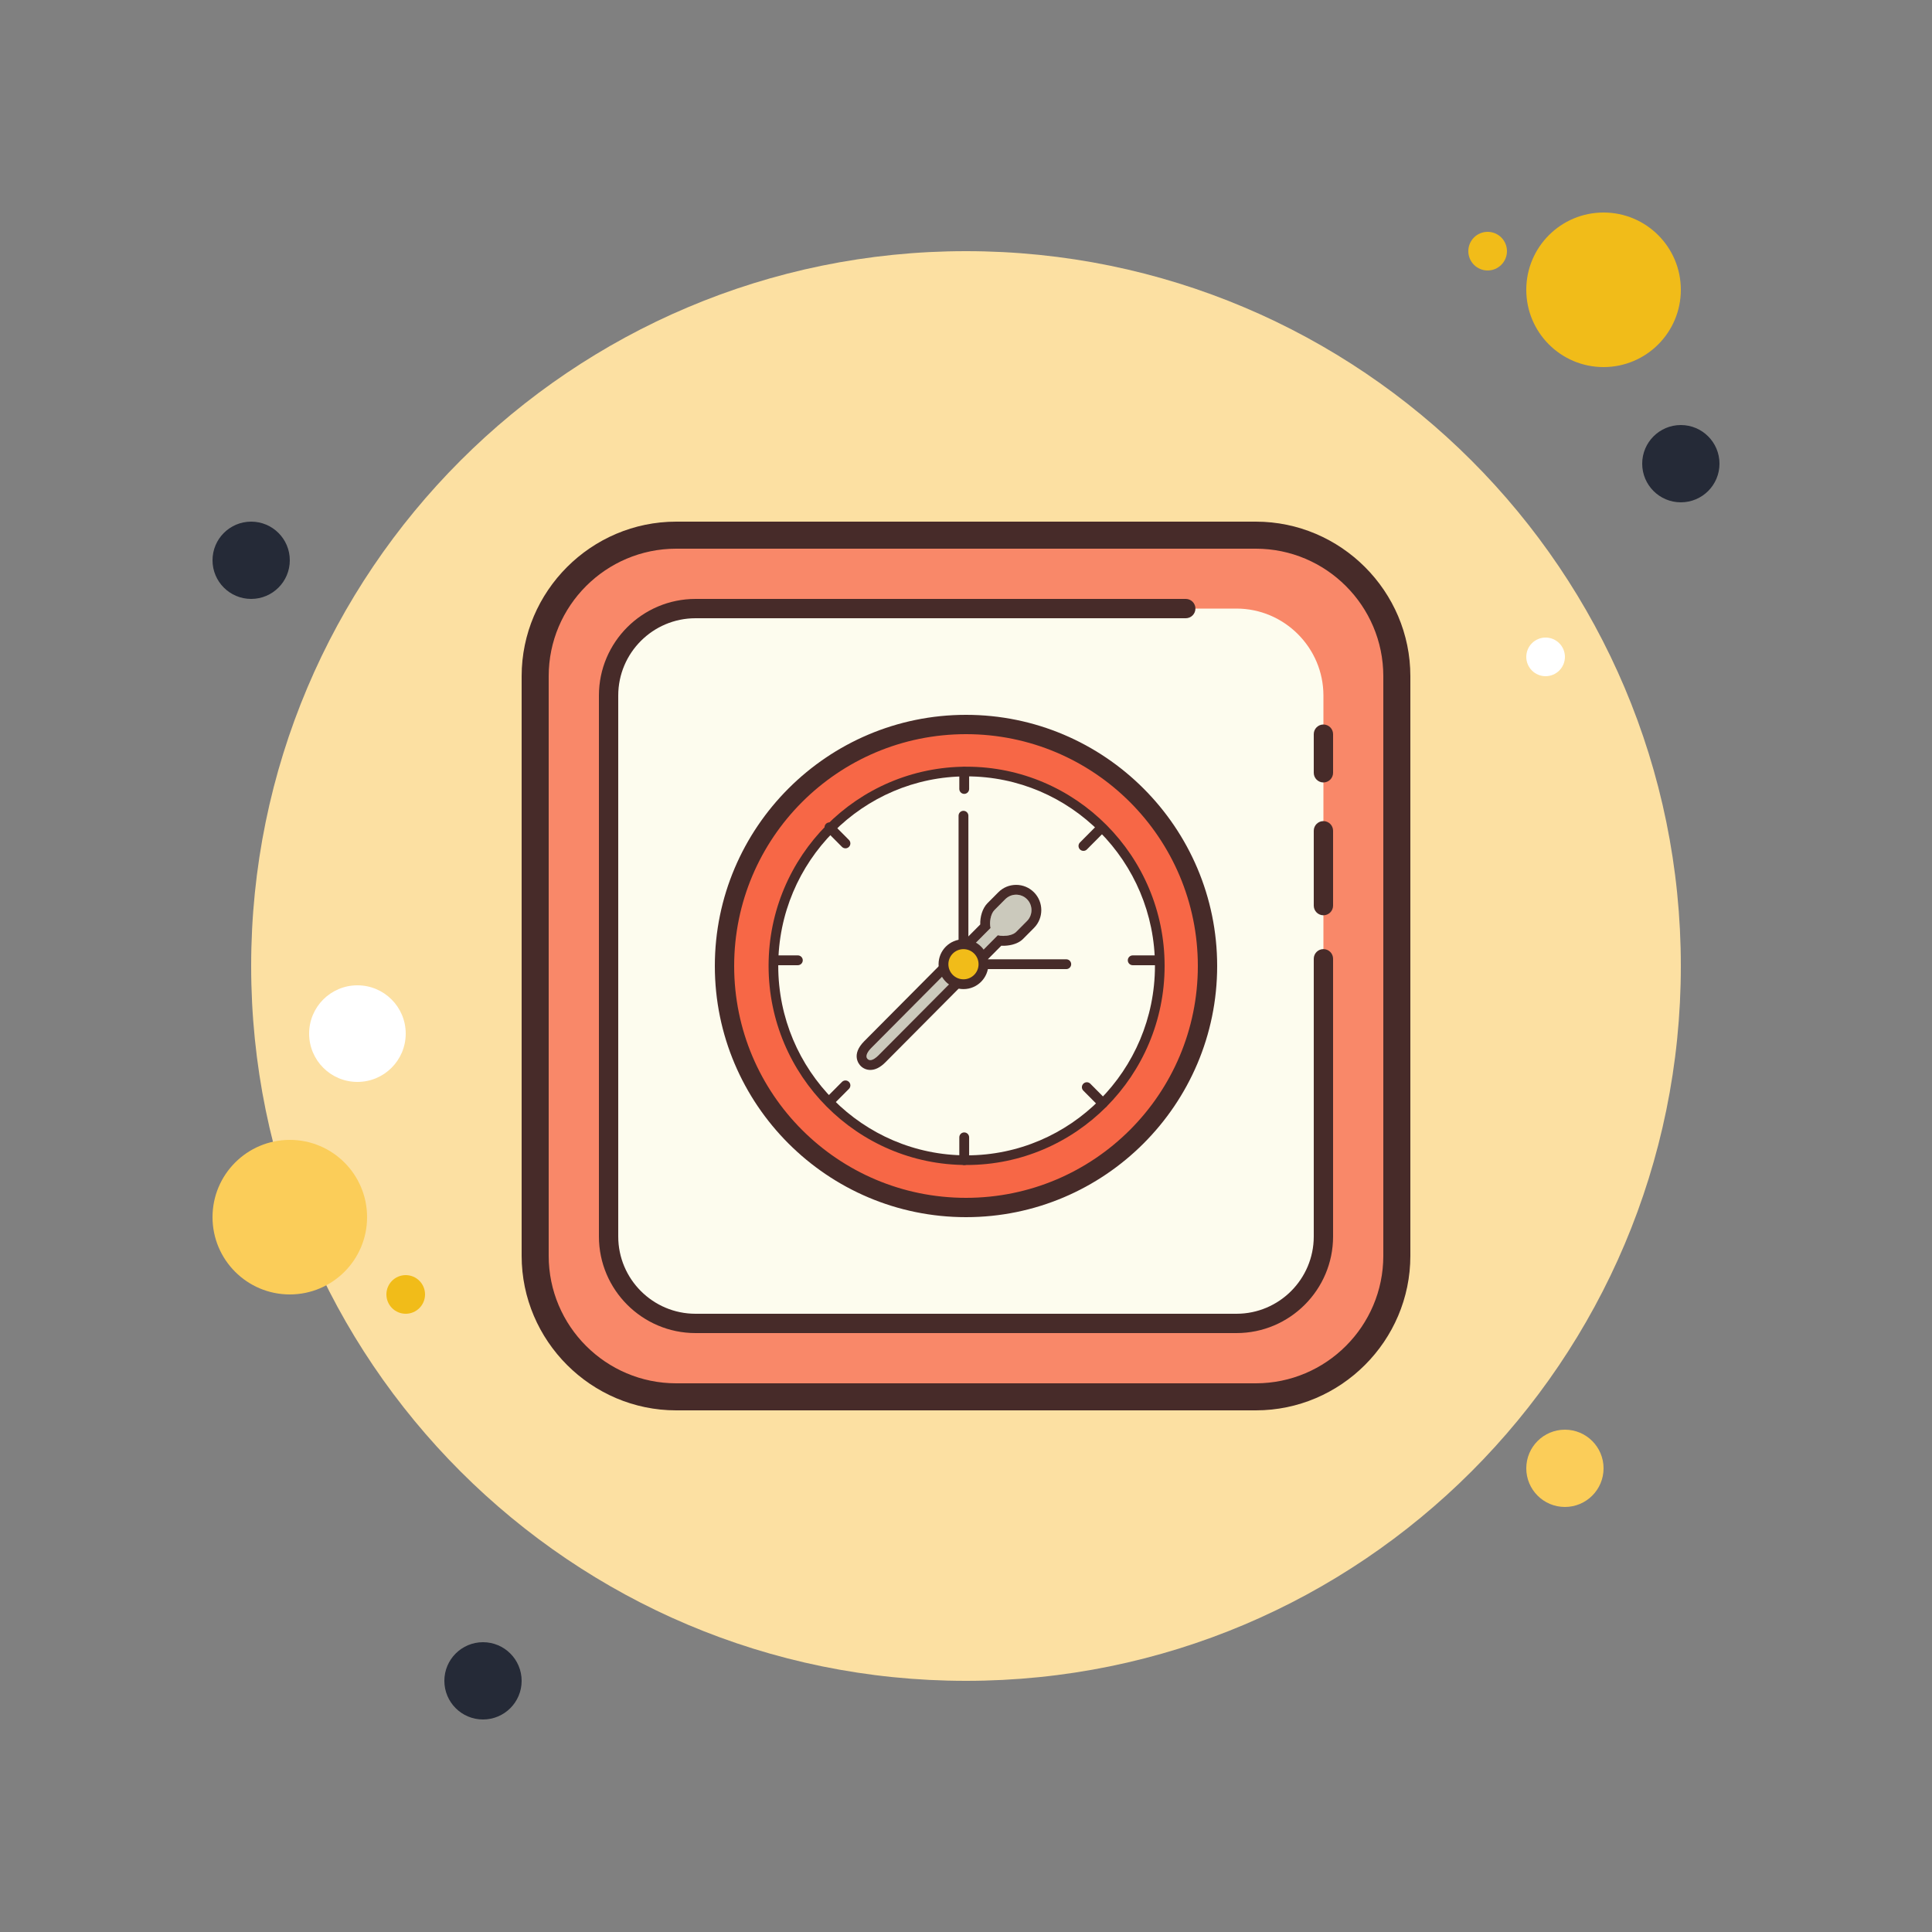 <svg xmlns="http://www.w3.org/2000/svg" xmlns:xlink="http://www.w3.org/1999/xlink" viewBox="0,0,256,256" width="50px" height="50px"><rect x="0" y="0" width="256" height="256" fill="#808080" stroke="none"/><g fill="none" fill-rule="nonzero" stroke="none" stroke-width="1" stroke-linecap="butt" stroke-linejoin="miter" stroke-miterlimit="10" stroke-dasharray="" stroke-dashoffset="0" font-family="none" font-weight="none" font-size="none" text-anchor="none" style="mix-blend-mode: normal"><g transform="scale(2.56,2.56)"><path d="M13,27c-1.105,0 -2,0.895 -2,2c0,1.105 0.895,2 2,2c1.105,0 2,-0.895 2,-2c0,-1.105 -0.895,-2 -2,-2z" fill-opacity="0.8" fill="#0e1525"></path><path d="M77,12c-0.552,0 -1,0.448 -1,1c0,0.552 0.448,1 1,1c0.552,0 1,-0.448 1,-1c0,-0.552 -0.448,-1 -1,-1z" fill="#f1bc19"></path><path d="M50,13c-20.435,0 -37,16.565 -37,37c0,20.435 16.565,37 37,37c20.435,0 37,-16.565 37,-37c0,-20.435 -16.565,-37 -37,-37z" fill="#fce0a2"></path><path d="M83,11c-2.209,0 -4,1.791 -4,4c0,2.209 1.791,4 4,4c2.209,0 4,-1.791 4,-4c0,-2.209 -1.791,-4 -4,-4z" fill="#f1bc19"></path><path d="M87,22c-1.105,0 -2,0.895 -2,2c0,1.105 0.895,2 2,2c1.105,0 2,-0.895 2,-2c0,-1.105 -0.895,-2 -2,-2z" fill-opacity="0.8" fill="#0e1525"></path><path d="M81,74c-1.105,0 -2,0.895 -2,2c0,1.105 0.895,2 2,2c1.105,0 2,-0.895 2,-2c0,-1.105 -0.895,-2 -2,-2zM15,59c-2.209,0 -4,1.791 -4,4c0,2.209 1.791,4 4,4c2.209,0 4,-1.791 4,-4c0,-2.209 -1.791,-4 -4,-4z" fill="#fbcd59"></path><path d="M25,85c-1.105,0 -2,0.895 -2,2c0,1.105 0.895,2 2,2c1.105,0 2,-0.895 2,-2c0,-1.105 -0.895,-2 -2,-2z" fill-opacity="0.8" fill="#0e1525"></path><path d="M18.5,51c-1.381,0 -2.5,1.119 -2.5,2.5c0,1.381 1.119,2.5 2.5,2.5c1.381,0 2.5,-1.119 2.5,-2.5c0,-1.381 -1.119,-2.5 -2.5,-2.5z" fill="#ffffff"></path><path d="M21,66c-0.552,0 -1,0.448 -1,1c0,0.552 0.448,1 1,1c0.552,0 1,-0.448 1,-1c0,-0.552 -0.448,-1 -1,-1z" fill="#f1bc19"></path><path d="M80,33c-0.552,0 -1,0.448 -1,1c0,0.552 0.448,1 1,1c0.552,0 1,-0.448 1,-1c0,-0.552 -0.448,-1 -1,-1z" fill="#ffffff"></path><path d="M35,72.3c-4.025,0 -7.3,-3.274 -7.3,-7.3v-30c0,-4.025 3.274,-7.3 7.3,-7.3h30c4.025,0 7.3,3.274 7.3,7.3v30c0,4.025 -3.274,7.3 -7.3,7.3z" fill="#f98869"></path><path d="M65,28.4c3.639,0 6.6,2.961 6.6,6.6v30c0,3.639 -2.961,6.6 -6.6,6.6h-30c-3.639,0 -6.6,-2.961 -6.6,-6.6v-30c0,-3.639 2.961,-6.6 6.6,-6.6h30M65,27h-30c-4.4,0 -8,3.6 -8,8v30c0,4.4 3.6,8 8,8h30c4.4,0 8,-3.6 8,-8v-30c0,-4.4 -3.6,-8 -8,-8z" fill="#472b29"></path><path d="M68.5,47.875v1.75v14.375c0,2.475 -2.025,4.5 -4.5,4.5h-28c-2.475,0 -4.5,-2.025 -4.5,-4.5v-28c0,-2.475 2.025,-4.5 4.5,-4.5h25.375h2.625c2.475,0 4.5,2.025 4.5,4.5v3.375v2v1v1.125v2.875v1.5" fill="#fdfcee"></path><path d="M68.5,47.375c-0.276,0 -0.5,-0.224 -0.5,-0.5v-3.875c0,-0.276 0.224,-0.5 0.5,-0.5c0.276,0 0.5,0.224 0.5,0.5v3.875c0,0.276 -0.224,0.5 -0.5,0.5zM68.5,40.5c-0.276,0 -0.5,-0.224 -0.5,-0.5v-2c0,-0.276 0.224,-0.5 0.5,-0.5c0.276,0 0.5,0.224 0.5,0.5v2c0,0.276 -0.224,0.5 -0.5,0.5z" fill="#472b29"></path><path d="M64,69h-28c-2.757,0 -5,-2.243 -5,-5v-28c0,-2.757 2.243,-5 5,-5h25.375c0.276,0 0.5,0.224 0.5,0.5c0,0.276 -0.224,0.5 -0.5,0.5h-25.375c-2.206,0 -4,1.794 -4,4v28c0,2.206 1.794,4 4,4h28c2.206,0 4,-1.794 4,-4v-14.375c0,-0.276 0.224,-0.5 0.5,-0.5c0.276,0 0.5,0.224 0.5,0.5v14.375c0,2.757 -2.243,5 -5,5z" fill="#472b29"></path><path d="M50,37.5c-6.904,0 -12.5,5.596 -12.5,12.5c0,6.904 5.596,12.5 12.5,12.5c6.904,0 12.5,-5.596 12.5,-12.5c0,-6.904 -5.596,-12.5 -12.5,-12.5z" fill="#f76746"></path><path d="M50,38c6.627,0 12,5.373 12,12c0,6.627 -5.373,12 -12,12c-6.627,0 -12,-5.373 -12,-12c0,-6.627 5.373,-12 12,-12M50,37c-7.168,0 -13,5.832 -13,13c0,7.168 5.832,13 13,13c7.168,0 13,-5.832 13,-13c0,-7.168 -5.832,-13 -13,-13z" fill="#472b29"></path><g><path d="M50.031,39.934c-5.522,0 -9.999,4.503 -9.999,10.058c0,5.555 4.477,10.058 9.999,10.058c5.522,0 9.999,-4.503 9.999,-10.058c0,-5.555 -4.477,-10.058 -9.999,-10.058z" fill="#fdfcee"></path><path d="M50.031,60.3c-5.651,0 -10.249,-4.624 -10.249,-10.308c0,-5.684 4.598,-10.308 10.249,-10.308c5.651,0 10.249,4.624 10.249,10.308c0,5.684 -4.598,10.308 -10.249,10.308zM50.031,40.185c-5.375,0 -9.749,4.399 -9.749,9.808c0,5.409 4.373,9.808 9.749,9.808c5.376,0 9.749,-4.399 9.749,-9.808c0,-5.409 -4.374,-9.808 -9.749,-9.808z" fill="#472b29"></path></g><g fill="#cbc9bc"><path d="M51.271,48.034l-6.177,6.214c-0.154,0.155 -0.341,0.409 -0.187,0.565c0.154,0.155 0.407,-0.033 0.562,-0.188l6.177,-6.214c0.264,0.07 0.744,0.034 0.95,-0.175l0.562,-0.565c0.309,-0.311 0.309,-0.819 0,-1.129c-0.309,-0.311 -0.815,-0.311 -1.123,0l-0.562,0.565c-0.207,0.208 -0.272,0.661 -0.202,0.927z"></path></g><g fill="#472b29"><path d="M52.595,46.309c0.203,0 0.407,0.077 0.562,0.233c0.309,0.311 0.309,0.819 0,1.129l-0.562,0.565c-0.144,0.145 -0.422,0.206 -0.666,0.206c-0.105,0 -0.204,-0.011 -0.283,-0.033l-6.177,6.214c-0.114,0.115 -0.28,0.247 -0.423,0.247c-0.051,0 -0.099,-0.017 -0.139,-0.058c-0.154,-0.155 0.033,-0.409 0.187,-0.565l6.177,-6.214c-0.069,-0.266 -0.005,-0.72 0.201,-0.927l0.562,-0.565c0.154,-0.154 0.358,-0.232 0.561,-0.232M52.595,45.801c-0.349,0 -0.676,0.136 -0.921,0.383l-0.562,0.565c-0.269,0.271 -0.387,0.719 -0.375,1.102l-6.003,6.04c-0.695,0.699 -0.278,1.189 -0.187,1.281c0.133,0.134 0.311,0.208 0.5,0.208c0.258,0 0.521,-0.133 0.782,-0.396l5.998,-6.034c0.034,0.002 0.067,0.003 0.102,0.003c0.202,0 0.707,-0.035 1.027,-0.357l0.562,-0.565c0.506,-0.509 0.506,-1.337 0,-1.846c-0.247,-0.247 -0.574,-0.384 -0.923,-0.384z"></path></g><g fill="#472b29"><path d="M49.908,41.091c-0.14,0 -0.254,-0.114 -0.254,-0.254v-0.887c0,-0.14 0.114,-0.254 0.254,-0.254c0.14,0 0.254,0.114 0.254,0.254v0.887c0,0.14 -0.114,0.254 -0.254,0.254zM49.908,60.304c-0.14,0 -0.254,-0.114 -0.254,-0.254v-1.182c0,-0.14 0.114,-0.254 0.254,-0.254c0.14,0 0.254,0.114 0.254,0.254v1.182c0,0.14 -0.114,0.254 -0.254,0.254z"></path></g><g fill="#472b29"><path d="M59.928,49.959h-1.299c-0.14,0 -0.254,-0.114 -0.254,-0.254c0,-0.14 0.114,-0.254 0.254,-0.254h1.299c0.14,0 0.254,0.114 0.254,0.254c0,0.14 -0.114,0.254 -0.254,0.254zM41.297,49.959h-1.226c-0.14,0 -0.254,-0.114 -0.254,-0.254c0,-0.14 0.114,-0.254 0.254,-0.254h1.226c0.14,0 0.254,0.114 0.254,0.254c0,0.14 -0.115,0.254 -0.254,0.254z"></path></g><g><path d="M56.907,42.954l-0.827,0.833" fill="none"></path><path d="M56.079,44.041c-0.064,0 -0.13,-0.024 -0.18,-0.074c-0.1,-0.099 -0.1,-0.26 -0.001,-0.36l0.828,-0.833c0.102,-0.1 0.261,-0.1 0.36,-0.001c0.099,0.099 0.1,0.26 0.001,0.36l-0.828,0.833c-0.05,0.051 -0.114,0.075 -0.18,0.075z" fill="#472b29"></path><g><path d="M43.761,56.18l-0.828,0.833" fill="none"></path><path d="M42.933,57.267c-0.064,0 -0.13,-0.024 -0.18,-0.074c-0.1,-0.099 -0.1,-0.26 -0.001,-0.36l0.828,-0.833c0.101,-0.1 0.26,-0.101 0.36,-0.001c0.1,0.099 0.1,0.26 0.001,0.36l-0.828,0.833c-0.05,0.051 -0.115,0.075 -0.18,0.075z" fill="#472b29"></path></g></g><g><path d="M57.081,57.106l-0.828,-0.833" fill="none"></path><path d="M57.081,57.359c-0.065,0 -0.131,-0.024 -0.181,-0.075l-0.827,-0.833c-0.099,-0.1 -0.099,-0.26 0.002,-0.36c0.1,-0.099 0.26,-0.099 0.36,0.001l0.827,0.833c0.099,0.1 0.099,0.26 -0.002,0.36c-0.05,0.05 -0.115,0.074 -0.179,0.074z" fill="#472b29"></path><g><path d="M43.761,43.654l-0.828,-0.832" fill="none"></path><path d="M43.761,43.909c-0.065,0 -0.13,-0.024 -0.181,-0.075l-0.828,-0.833c-0.099,-0.1 -0.099,-0.26 0.001,-0.36c0.101,-0.099 0.26,-0.099 0.36,0.001l0.828,0.833c0.099,0.1 0.099,0.26 -0.001,0.36c-0.049,0.049 -0.114,0.074 -0.179,0.074z" fill="#472b29"></path></g></g><g fill="#472b29"><path d="M55.19,50.161h-4.138c-0.14,0 -0.254,-0.114 -0.254,-0.254c0,-0.14 0.114,-0.254 0.254,-0.254h4.138c0.14,0 0.254,0.114 0.254,0.254c0,0.14 -0.114,0.254 -0.254,0.254z"></path></g><g fill="#472b29"><path d="M49.869,49.274c-0.14,0 -0.254,-0.114 -0.254,-0.254v-6.798c0,-0.14 0.114,-0.254 0.254,-0.254c0.14,0 0.254,0.114 0.254,0.254v6.798c0,0.142 -0.113,0.254 -0.254,0.254z"></path></g><g fill="#f1bc19"><path d="M49.869,48.873c-0.572,0 -1.035,0.463 -1.035,1.035c0,0.572 0.463,1.035 1.035,1.035c0.572,0 1.035,-0.463 1.035,-1.035c0,-0.572 -0.463,-1.035 -1.035,-1.035z"></path></g><g fill="#472b29"><path d="M49.869,51.196c-0.71,0 -1.289,-0.578 -1.289,-1.289c0,-0.711 0.578,-1.289 1.289,-1.289c0.711,0 1.289,0.578 1.289,1.289c0,0.711 -0.579,1.289 -1.289,1.289zM49.869,49.127c-0.431,0 -0.781,0.35 -0.781,0.781c0,0.431 0.35,0.781 0.781,0.781c0.431,0 0.781,-0.35 0.781,-0.781c0,-0.431 -0.35,-0.781 -0.781,-0.781z"></path></g></g></g></svg>